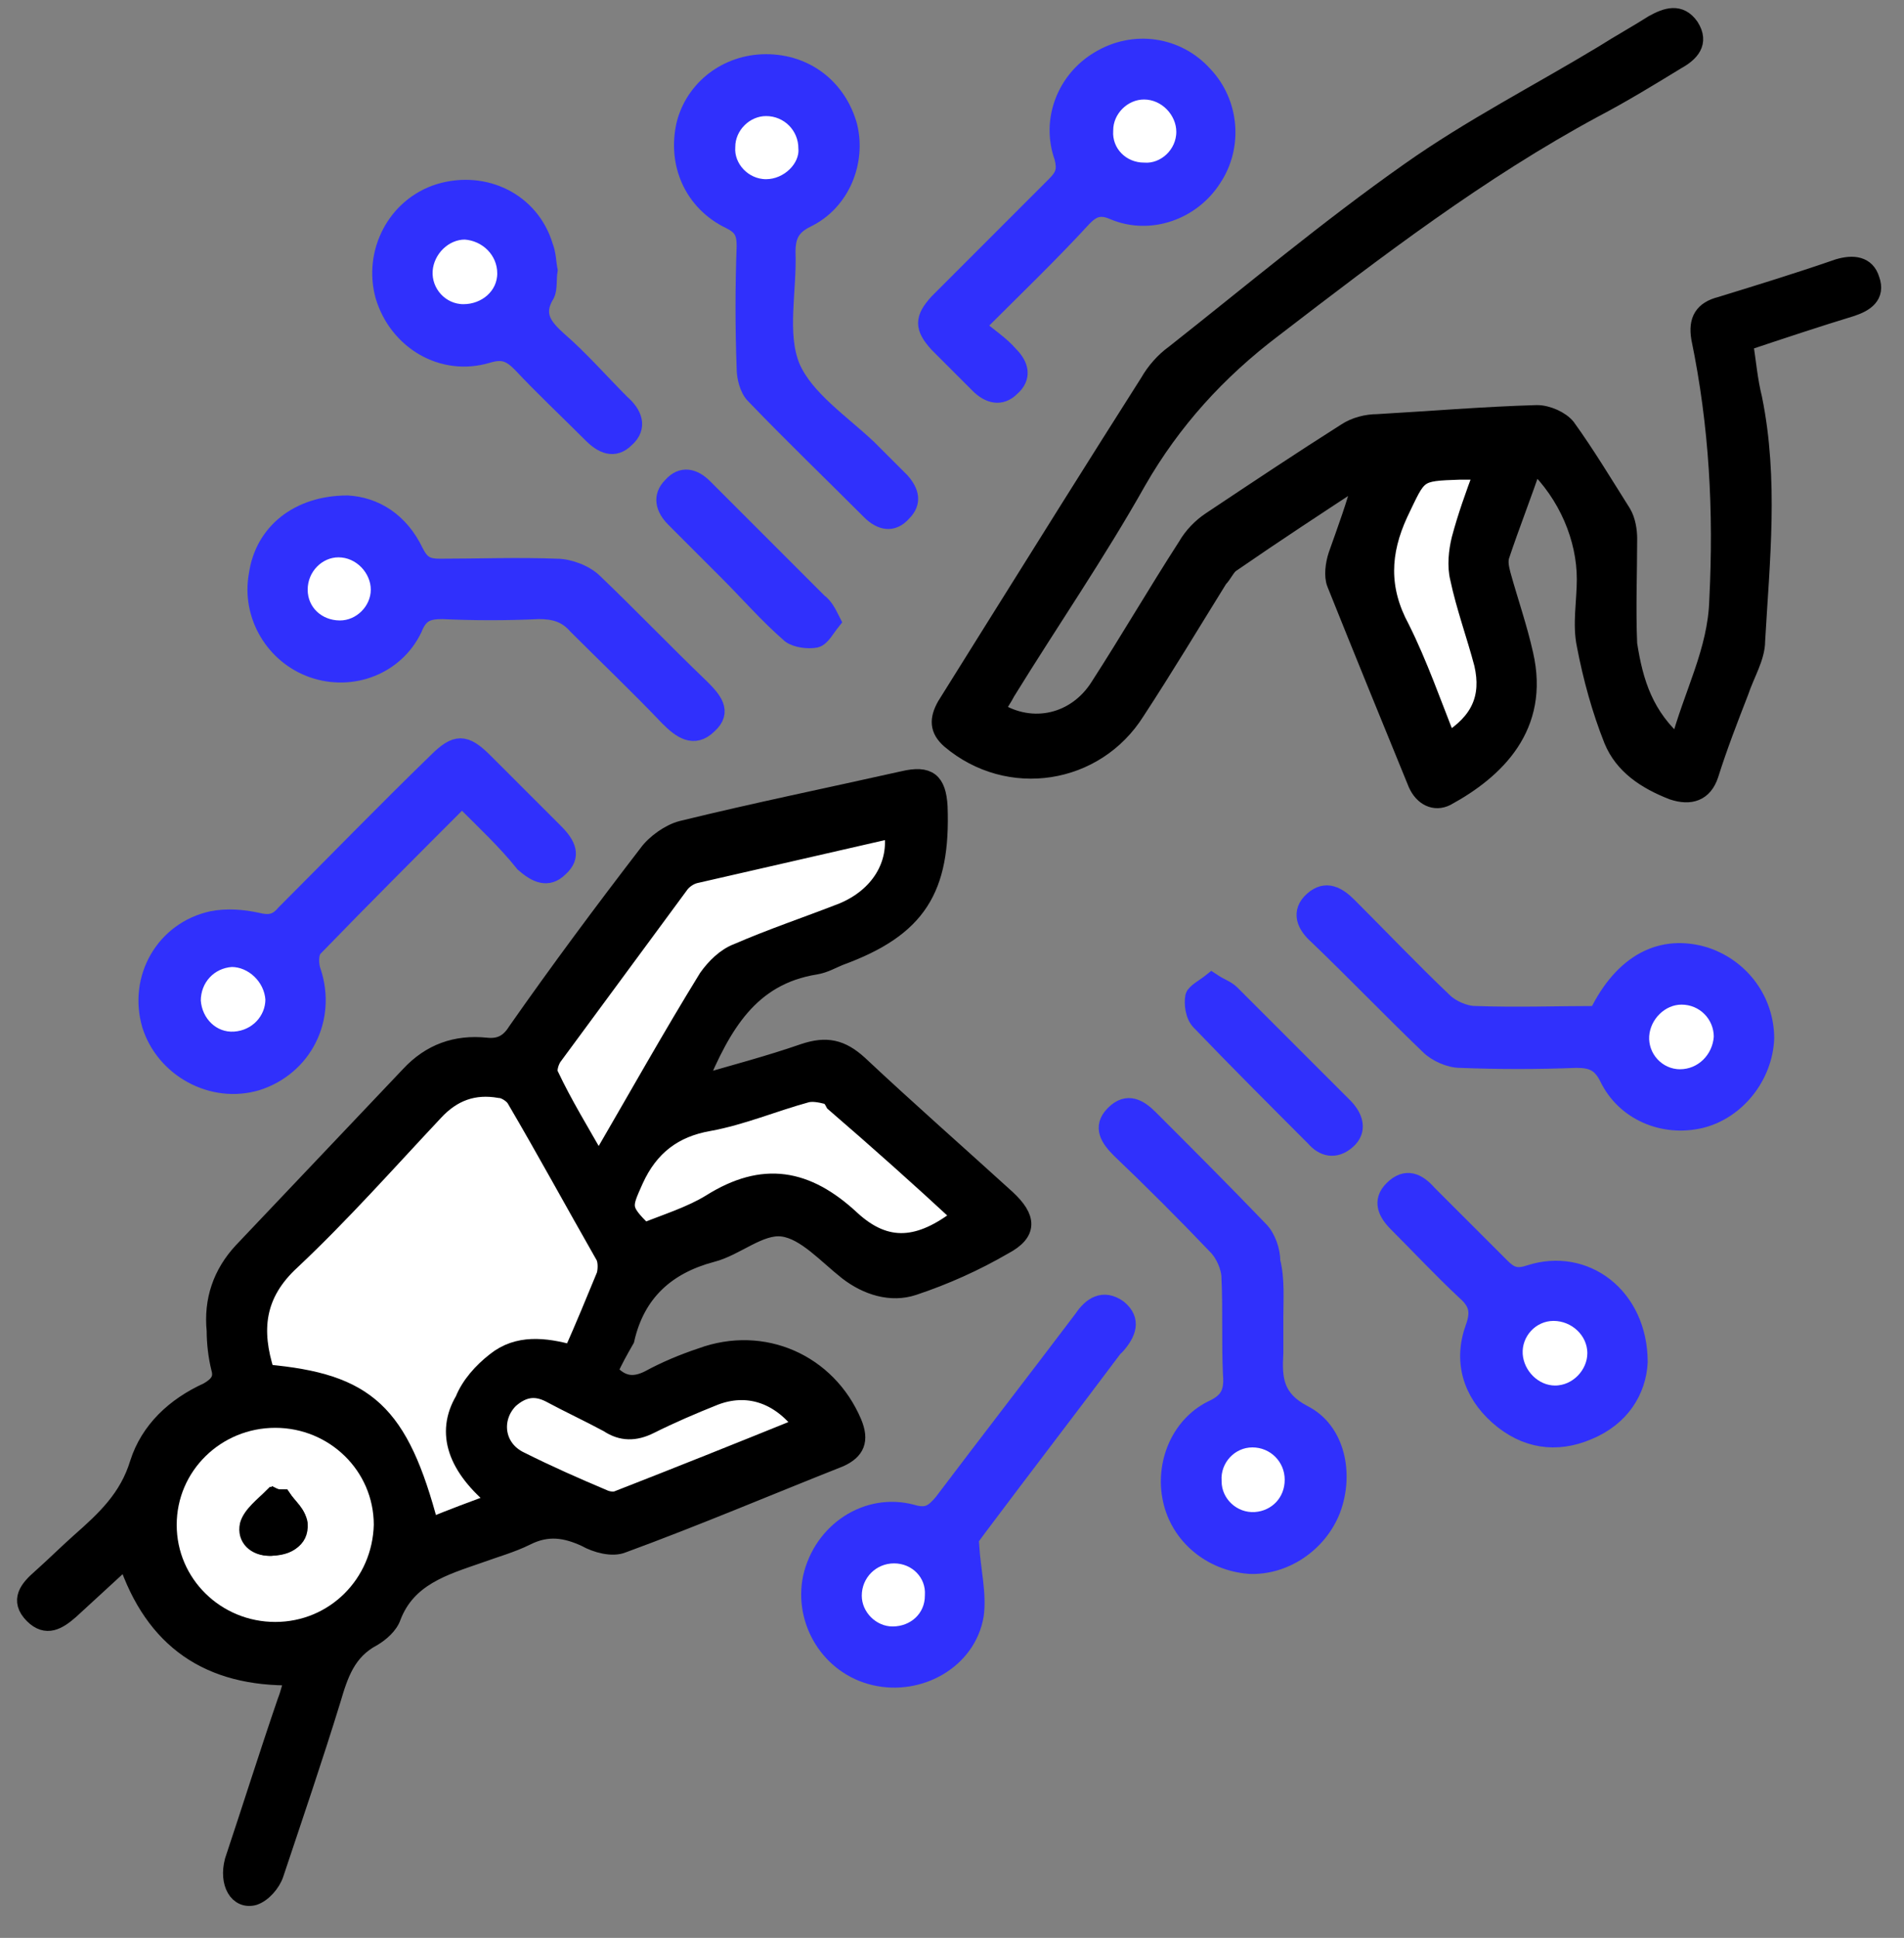 <svg width="57" height="58" viewBox="0 0 57 58" fill="none" xmlns="http://www.w3.org/2000/svg">
<rect x="0" y="0" width="57" height="58" fill="#808080" stroke="none"/>
<path d="M18.247 41.042C18.607 41.447 18.968 41.492 19.419 41.267C19.914 40.997 20.455 40.771 20.996 40.591C22.844 39.915 24.782 40.771 25.549 42.574C25.774 43.115 25.639 43.431 25.143 43.656C22.979 44.512 20.861 45.414 18.652 46.225C18.337 46.36 17.841 46.225 17.525 46.045C16.939 45.775 16.399 45.684 15.768 46C15.317 46.225 14.821 46.36 14.325 46.541C13.288 46.901 12.207 47.217 11.756 48.389C11.666 48.659 11.395 48.885 11.17 49.02C10.404 49.425 10.178 50.102 9.953 50.868C9.412 52.626 8.826 54.339 8.24 56.096C8.15 56.367 7.88 56.682 7.609 56.773C7.113 56.908 6.798 56.367 6.978 55.691C7.519 54.068 8.015 52.49 8.556 50.913C8.646 50.688 8.691 50.462 8.781 50.192C6.257 50.237 4.589 49.11 3.778 46.676C3.192 47.217 2.651 47.713 2.11 48.209C1.749 48.524 1.389 48.749 0.983 48.344C0.532 47.893 0.848 47.532 1.209 47.217C1.614 46.856 1.975 46.496 2.38 46.135C3.147 45.459 3.823 44.828 4.138 43.791C4.454 42.8 5.22 42.078 6.212 41.628C6.527 41.447 6.663 41.267 6.572 40.952C6.482 40.591 6.437 40.185 6.437 39.825C6.347 38.923 6.617 38.112 7.248 37.436C8.916 35.678 10.584 33.92 12.252 32.162C12.883 31.486 13.649 31.215 14.55 31.306C14.956 31.351 15.227 31.215 15.452 30.855C16.714 29.052 18.021 27.294 19.373 25.536C19.599 25.221 20.05 24.905 20.41 24.815C22.619 24.274 24.828 23.823 27.036 23.328C27.802 23.147 28.073 23.373 28.118 24.139C28.208 26.618 27.487 27.79 25.143 28.646C24.918 28.736 24.692 28.872 24.422 28.917C22.439 29.232 21.627 30.72 20.906 32.432C21.988 32.117 23.024 31.846 24.061 31.486C24.737 31.261 25.188 31.351 25.729 31.846C27.171 33.199 28.659 34.506 30.146 35.858C30.777 36.444 30.822 36.895 30.056 37.3C29.2 37.796 28.298 38.202 27.352 38.517C26.675 38.743 25.954 38.517 25.368 38.067C24.737 37.571 24.106 36.85 23.43 36.76C22.754 36.669 22.033 37.346 21.312 37.526C19.959 37.886 19.058 38.698 18.742 40.095C18.562 40.411 18.382 40.726 18.247 41.042ZM14.866 44.918C13.649 43.926 13.288 42.89 13.784 41.808C14.01 41.357 14.37 40.952 14.731 40.636C15.407 40.14 16.218 40.185 17.03 40.411C17.39 39.599 17.706 38.833 18.021 38.067C18.066 37.886 18.066 37.661 17.976 37.481C17.12 35.903 16.218 34.371 15.317 32.793C15.227 32.658 15.046 32.523 14.866 32.523C14.1 32.432 13.469 32.613 12.928 33.199C11.53 34.731 10.133 36.264 8.646 37.661C7.564 38.653 7.519 39.78 7.88 40.997C10.899 41.267 11.891 42.169 12.793 45.594C13.514 45.414 14.145 45.188 14.866 44.918ZM17.931 34.641C19.058 32.703 20.095 30.855 21.176 29.052C21.357 28.736 21.717 28.466 22.078 28.286C23.115 27.835 24.196 27.519 25.233 27.069C26.315 26.618 26.856 25.716 26.721 24.635C24.737 25.085 22.799 25.491 20.816 25.987C20.636 26.032 20.5 26.167 20.365 26.302C19.103 28.015 17.841 29.728 16.579 31.441C16.489 31.576 16.399 31.846 16.489 31.982C16.939 32.883 17.39 33.695 17.931 34.641ZM8.24 48.794C9.998 48.794 11.44 47.352 11.44 45.639C11.44 43.881 9.998 42.484 8.24 42.484C6.482 42.484 5.04 43.926 5.04 45.639C5.04 47.397 6.482 48.794 8.24 48.794ZM28.749 36.399C27.487 35.272 26.27 34.145 25.008 33.019C24.918 32.928 24.872 32.838 24.782 32.793C24.602 32.748 24.377 32.703 24.196 32.748C23.205 33.019 22.258 33.379 21.267 33.604C20.185 33.83 19.464 34.326 19.058 35.317C18.697 36.084 18.652 36.174 19.328 36.85C20.005 36.579 20.726 36.399 21.312 35.993C22.889 35.002 24.196 35.182 25.549 36.489C26.54 37.481 27.577 37.346 28.749 36.399ZM24.016 42.664C23.25 41.718 22.348 41.447 21.357 41.853C20.726 42.123 20.05 42.394 19.419 42.709C18.968 42.935 18.607 42.89 18.157 42.664C17.57 42.349 16.985 42.033 16.398 41.763C15.948 41.538 15.587 41.628 15.227 41.943C14.641 42.484 14.776 43.386 15.542 43.746C16.354 44.152 17.21 44.512 18.021 44.873C18.157 44.918 18.337 44.963 18.427 44.918C20.32 44.152 22.123 43.386 24.016 42.664Z" fill="black" stroke="black" stroke-width="0.5" stroke-miterlimit="10"/>
<path d="M50.249 22.291C50.655 20.758 51.376 19.496 51.421 17.963C51.556 15.304 51.421 12.735 50.88 10.121C50.79 9.58 50.971 9.264 51.511 9.129C52.683 8.768 53.855 8.408 55.027 8.002C55.478 7.867 55.884 7.912 56.019 8.363C56.199 8.859 55.839 9.084 55.433 9.219C54.396 9.535 53.314 9.895 52.233 10.256C52.323 10.842 52.368 11.383 52.503 11.924C52.999 14.358 52.728 16.792 52.593 19.18C52.593 19.676 52.278 20.172 52.097 20.713C51.782 21.524 51.466 22.336 51.196 23.192C51.016 23.733 50.61 23.868 50.069 23.688C49.258 23.372 48.582 22.922 48.266 22.155C47.906 21.254 47.635 20.262 47.455 19.316C47.32 18.685 47.455 18.009 47.455 17.332C47.455 16.116 46.914 14.808 45.922 13.862C45.607 14.808 45.246 15.71 44.931 16.656C44.886 16.837 44.931 17.017 44.976 17.197C45.201 18.009 45.471 18.775 45.652 19.586C46.148 21.75 44.795 23.057 43.308 23.868C42.947 24.049 42.587 23.868 42.406 23.463C41.595 21.479 40.784 19.496 39.972 17.468C39.882 17.242 39.927 16.882 40.017 16.611C40.288 15.845 40.558 15.124 40.784 14.267C39.477 15.124 38.169 15.98 36.862 16.882C36.727 16.972 36.637 17.197 36.502 17.332C35.69 18.64 34.879 19.992 34.023 21.299C32.806 23.237 30.191 23.643 28.433 22.155C28.073 21.84 28.073 21.524 28.298 21.119C28.749 20.398 29.2 19.676 29.65 18.955C31.228 16.431 32.806 13.907 34.383 11.428C34.563 11.112 34.834 10.797 35.15 10.571C37.493 8.723 39.747 6.83 42.181 5.117C44.029 3.81 46.057 2.773 47.996 1.602C48.492 1.286 48.987 1.016 49.483 0.7C49.889 0.475 50.294 0.339 50.61 0.79C50.925 1.286 50.61 1.602 50.204 1.827C49.393 2.323 48.582 2.819 47.725 3.269C44.3 5.117 41.234 7.461 38.124 9.85C36.457 11.112 35.104 12.6 34.068 14.403C32.851 16.566 31.453 18.595 30.146 20.713C30.056 20.893 29.921 21.074 29.831 21.254C30.913 21.93 32.22 21.614 32.896 20.533C33.797 19.136 34.609 17.738 35.51 16.341C35.69 16.025 35.961 15.755 36.231 15.575C37.584 14.673 38.936 13.772 40.288 12.915C40.558 12.735 40.919 12.645 41.234 12.645C42.812 12.555 44.435 12.419 46.012 12.374C46.328 12.374 46.734 12.555 46.914 12.78C47.5 13.591 48.041 14.493 48.582 15.349C48.717 15.575 48.762 15.89 48.762 16.116C48.762 17.152 48.717 18.189 48.762 19.271C48.942 20.443 49.258 21.434 50.249 22.291ZM44.525 14.087C44.255 14.087 44.074 14.087 43.849 14.087C42.542 14.132 42.587 14.177 42.046 15.349C41.505 16.521 41.46 17.603 42.091 18.775C42.677 19.857 43.038 21.029 43.488 22.155C44.435 21.524 44.75 20.803 44.525 19.857C44.3 19 43.984 18.144 43.804 17.287C43.714 16.927 43.759 16.476 43.849 16.116C43.984 15.439 44.255 14.808 44.525 14.087Z" fill="black" stroke="black" stroke-width="0.5" stroke-miterlimit="10"/>
<path d="M13.829 23.913C12.297 25.446 10.854 26.888 9.412 28.376C9.277 28.511 9.277 28.872 9.367 29.097C9.818 30.494 9.097 31.937 7.699 32.387C6.347 32.793 4.905 31.982 4.499 30.674C4.093 29.277 4.905 27.835 6.347 27.519C6.798 27.429 7.294 27.474 7.699 27.564C8.06 27.654 8.285 27.61 8.511 27.339C10.043 25.806 11.53 24.274 13.063 22.787C13.649 22.201 13.919 22.201 14.505 22.787C15.227 23.508 15.903 24.184 16.624 24.905C16.985 25.266 17.165 25.626 16.759 25.987C16.399 26.347 16.038 26.167 15.677 25.852C15.136 25.175 14.505 24.59 13.829 23.913ZM6.933 28.691C6.257 28.691 5.716 29.277 5.761 29.953C5.806 30.629 6.347 31.125 7.023 31.125C7.654 31.08 8.195 30.539 8.195 29.908C8.195 29.232 7.609 28.691 6.933 28.691Z" fill="#3030FC" stroke="#3030FC" stroke-width="0.5" stroke-miterlimit="10"/>
<path d="M10.404 15.079C11.215 15.124 11.981 15.575 12.432 16.521C12.612 16.882 12.793 16.972 13.153 16.972C14.325 16.972 15.497 16.927 16.669 16.972C17.03 16.972 17.525 17.152 17.796 17.423C18.878 18.459 19.914 19.541 20.996 20.578C21.357 20.939 21.672 21.299 21.221 21.705C20.771 22.155 20.365 21.84 20.005 21.479C19.103 20.533 18.156 19.631 17.255 18.73C16.939 18.369 16.579 18.279 16.128 18.279C15.181 18.324 14.19 18.324 13.243 18.279C12.793 18.279 12.567 18.369 12.387 18.82C11.846 19.947 10.539 20.443 9.367 20.037C8.195 19.631 7.474 18.414 7.699 17.197C7.88 15.935 8.916 15.079 10.404 15.079ZM8.961 17.648C8.961 18.324 9.502 18.865 10.178 18.82C10.809 18.82 11.35 18.279 11.35 17.648C11.35 16.972 10.809 16.431 10.133 16.431C9.502 16.431 8.961 16.972 8.961 17.648Z" fill="#3030FC" stroke="#3030FC" stroke-width="0.5" stroke-miterlimit="10"/>
<path d="M47.815 30.359C48.582 28.781 49.754 28.195 51.061 28.601C52.142 28.962 52.864 29.953 52.864 31.08C52.819 32.207 52.007 33.244 50.925 33.514C49.799 33.785 48.627 33.289 48.131 32.252C47.905 31.801 47.635 31.711 47.184 31.711C46.012 31.756 44.886 31.756 43.714 31.711C43.398 31.711 42.992 31.531 42.767 31.305C41.64 30.224 40.558 29.097 39.431 28.015C39.071 27.7 38.891 27.294 39.296 26.933C39.702 26.573 40.062 26.798 40.378 27.114C41.325 28.06 42.271 29.052 43.218 29.953C43.443 30.179 43.849 30.359 44.164 30.359C45.426 30.404 46.598 30.359 47.815 30.359ZM50.294 32.252C50.971 32.252 51.511 31.711 51.511 31.035C51.511 30.359 50.971 29.818 50.294 29.818C49.663 29.818 49.122 30.359 49.077 30.99C49.077 31.666 49.618 32.252 50.294 32.252Z" fill="#3030FC" stroke="#3030FC" stroke-width="0.5" stroke-miterlimit="10"/>
<path d="M22.934 1.872C24.151 1.872 25.098 2.638 25.413 3.765C25.684 4.847 25.188 6.064 24.151 6.56C23.701 6.785 23.565 7.055 23.565 7.551C23.61 8.678 23.295 9.985 23.701 10.977C24.106 11.924 25.188 12.645 25.999 13.411C26.315 13.726 26.675 14.087 26.991 14.403C27.262 14.718 27.352 15.034 27.036 15.349C26.721 15.71 26.36 15.62 26.044 15.304C24.872 14.132 23.701 13.005 22.574 11.833C22.393 11.653 22.303 11.293 22.303 11.022C22.258 9.805 22.258 8.588 22.303 7.371C22.303 6.965 22.213 6.785 21.853 6.605C20.726 6.064 20.23 4.892 20.5 3.72C20.771 2.638 21.762 1.872 22.934 1.872ZM22.934 5.613C23.565 5.613 24.151 5.027 24.151 4.396C24.151 3.72 23.565 3.179 22.934 3.179C22.303 3.179 21.762 3.72 21.762 4.351C21.762 5.027 22.303 5.613 22.934 5.613Z" fill="#3030FC" stroke="#3030FC" stroke-width="0.5" stroke-miterlimit="10"/>
<path d="M38.169 39.464C38.169 39.825 38.169 40.14 38.169 40.501C38.124 41.267 38.169 41.853 39.026 42.304C40.017 42.8 40.288 44.107 39.882 45.188C39.477 46.225 38.44 46.901 37.403 46.856C36.231 46.766 35.285 45.955 35.059 44.873C34.834 43.836 35.285 42.664 36.276 42.169C36.772 41.943 36.907 41.673 36.862 41.132C36.817 40.185 36.862 39.194 36.817 38.247C36.817 37.931 36.637 37.526 36.411 37.3C35.465 36.309 34.518 35.362 33.527 34.416C33.211 34.1 32.941 33.74 33.346 33.334C33.752 32.928 34.113 33.154 34.428 33.469C35.51 34.551 36.637 35.678 37.719 36.805C37.944 37.03 38.079 37.436 38.079 37.751C38.215 38.292 38.169 38.878 38.169 39.464ZM37.493 43.07C36.862 43.07 36.276 43.701 36.321 44.332C36.366 45.008 36.907 45.504 37.583 45.504C38.215 45.459 38.71 44.963 38.71 44.287C38.71 43.566 38.124 43.025 37.493 43.07Z" fill="#3030FC" stroke="#3030FC" stroke-width="0.5" stroke-miterlimit="10"/>
<path d="M29.064 46.27C29.11 46.991 29.29 47.713 29.2 48.344C28.974 49.696 27.532 50.507 26.18 50.192C24.828 49.876 24.016 48.524 24.287 47.217C24.602 45.819 25.954 44.918 27.306 45.279C27.757 45.414 27.938 45.279 28.208 44.963C29.605 43.115 31.003 41.312 32.4 39.464C32.67 39.058 33.031 38.833 33.482 39.148C33.932 39.509 33.752 39.915 33.437 40.275C33.392 40.32 33.392 40.32 33.346 40.365C31.994 42.169 30.642 43.926 29.29 45.729C29.155 45.91 29.019 46.09 28.884 46.315C28.929 46.27 28.974 46.27 29.064 46.27ZM27.938 47.758C27.938 47.082 27.442 46.541 26.766 46.541C26.09 46.541 25.549 47.082 25.549 47.758C25.549 48.389 26.09 48.93 26.721 48.93C27.397 48.975 27.938 48.479 27.938 47.758Z" fill="#3030FC" stroke="#3030FC" stroke-width="0.5" stroke-miterlimit="10"/>
<path d="M29.245 9.76C29.605 10.076 29.966 10.301 30.236 10.617C30.552 10.932 30.642 11.293 30.281 11.608C29.966 11.924 29.605 11.834 29.29 11.518C28.884 11.112 28.479 10.707 28.073 10.301C27.622 9.805 27.622 9.535 28.073 9.039C29.245 7.867 30.417 6.695 31.589 5.523C31.859 5.253 31.904 5.072 31.814 4.712C31.408 3.585 31.904 2.368 32.896 1.782C33.932 1.151 35.24 1.331 36.051 2.233C36.862 3.089 36.952 4.396 36.321 5.343C35.69 6.334 34.428 6.785 33.346 6.334C32.941 6.154 32.715 6.244 32.445 6.515C31.453 7.596 30.417 8.588 29.245 9.76ZM35.465 3.945C35.465 3.269 34.924 2.728 34.248 2.728C33.617 2.728 33.076 3.224 33.076 3.9C33.076 4.577 33.572 5.117 34.248 5.117C34.879 5.162 35.465 4.622 35.465 3.945Z" fill="#3030FC" stroke="#3030FC" stroke-width="0.5" stroke-miterlimit="10"/>
<path d="M16.444 8.092C16.399 8.363 16.444 8.633 16.354 8.814C15.993 9.4 16.263 9.76 16.714 10.166C17.39 10.752 17.976 11.428 18.607 12.059C18.968 12.374 19.148 12.78 18.742 13.141C18.382 13.501 18.021 13.321 17.706 13.005C16.985 12.284 16.263 11.608 15.587 10.887C15.272 10.572 15.046 10.481 14.596 10.617C13.243 11.022 11.891 10.211 11.486 8.859C11.125 7.551 11.846 6.154 13.153 5.749C14.505 5.343 15.903 6.019 16.308 7.371C16.399 7.597 16.399 7.867 16.444 8.092ZM15.136 8.183C15.136 7.506 14.596 6.966 13.965 6.92C13.334 6.92 12.793 7.461 12.748 8.092C12.703 8.768 13.243 9.309 13.919 9.354C14.551 9.354 15.091 8.859 15.136 8.183Z" fill="#3030FC" stroke="#3030FC" stroke-width="0.5" stroke-miterlimit="10"/>
<path d="M49.077 40.771C49.032 41.627 48.536 42.439 47.545 42.844C46.598 43.25 45.652 43.115 44.84 42.394C44.029 41.673 43.759 40.726 44.119 39.734C44.3 39.239 44.209 38.968 43.849 38.653C43.128 37.977 42.497 37.3 41.821 36.624C41.505 36.309 41.325 35.948 41.685 35.588C42.091 35.182 42.452 35.362 42.767 35.723C43.488 36.444 44.209 37.165 44.931 37.886C45.201 38.157 45.381 38.247 45.787 38.112C47.455 37.571 49.077 38.788 49.077 40.771ZM47.77 40.501C47.77 39.825 47.184 39.284 46.508 39.329C45.832 39.329 45.291 39.915 45.336 40.591C45.381 41.222 45.922 41.763 46.553 41.763C47.229 41.718 47.77 41.132 47.77 40.501Z" fill="#3030FC" stroke="#3030FC" stroke-width="0.5" stroke-miterlimit="10"/>
<path d="M36.276 29.367C36.547 29.548 36.727 29.593 36.862 29.728C37.989 30.855 39.116 31.982 40.243 33.108C40.558 33.424 40.694 33.83 40.333 34.145C39.972 34.461 39.612 34.371 39.341 34.055C38.215 32.928 37.042 31.756 35.916 30.584C35.735 30.404 35.69 30.043 35.735 29.818C35.78 29.683 36.051 29.548 36.276 29.367Z" fill="#3030FC" stroke="#3030FC" stroke-width="0.5" stroke-miterlimit="10"/>
<path d="M24.918 18.595C24.737 18.82 24.602 19.09 24.422 19.135C24.196 19.18 23.836 19.135 23.655 19C22.979 18.414 22.393 17.738 21.762 17.107C21.221 16.566 20.726 16.07 20.185 15.53C19.869 15.214 19.779 14.853 20.095 14.538C20.41 14.177 20.771 14.267 21.086 14.583C22.213 15.71 23.385 16.882 24.512 18.009C24.692 18.144 24.782 18.324 24.918 18.595Z" fill="#3030FC" stroke="#3030FC" stroke-width="0.5" stroke-miterlimit="10"/>
<path d="M14.866 44.918C14.145 45.189 13.514 45.414 12.883 45.684C11.981 42.259 10.99 41.357 7.97 41.087C7.564 39.825 7.654 38.743 8.736 37.751C10.223 36.354 11.621 34.776 13.018 33.289C13.559 32.703 14.19 32.478 14.956 32.613C15.091 32.613 15.317 32.748 15.407 32.883C16.308 34.416 17.165 35.993 18.066 37.571C18.157 37.706 18.157 37.977 18.111 38.157C17.796 38.923 17.48 39.69 17.12 40.501C16.308 40.276 15.497 40.185 14.821 40.726C14.415 41.042 14.055 41.447 13.874 41.898C13.289 42.89 13.649 43.926 14.866 44.918Z" fill="white" stroke="black" stroke-width="0.5" stroke-miterlimit="10"/>
<path d="M17.923 34.799C17.382 33.852 16.886 33.041 16.48 32.184C16.39 32.049 16.48 31.779 16.57 31.643C17.833 29.931 19.095 28.218 20.357 26.505C20.447 26.37 20.627 26.235 20.808 26.189C22.791 25.739 24.729 25.288 26.712 24.837C26.892 25.874 26.306 26.821 25.225 27.271C24.188 27.677 23.106 28.038 22.07 28.488C21.709 28.623 21.393 28.939 21.168 29.255C20.086 31.012 19.05 32.861 17.923 34.799Z" fill="white" stroke="black" stroke-width="0.5" stroke-miterlimit="10"/>
<path d="M8.24 48.794C6.482 48.794 5.04 47.397 5.04 45.639C5.04 43.881 6.482 42.484 8.24 42.484C9.998 42.484 11.44 43.881 11.44 45.639C11.395 47.397 9.998 48.794 8.24 48.794ZM8.465 44.828C8.375 44.828 8.285 44.828 8.15 44.783C7.88 45.053 7.519 45.324 7.429 45.639C7.339 46.045 7.654 46.315 8.06 46.315C8.511 46.315 8.961 46.18 8.916 45.594C8.961 45.324 8.646 45.098 8.465 44.828Z" fill="white" stroke="black" stroke-width="0.5" stroke-miterlimit="10"/>
<path d="M28.749 36.399C27.532 37.346 26.54 37.436 25.504 36.489C24.151 35.227 22.844 35.002 21.267 35.993C20.681 36.354 19.959 36.579 19.283 36.85C18.607 36.174 18.652 36.129 19.013 35.317C19.464 34.326 20.185 33.785 21.221 33.604C22.213 33.424 23.16 33.019 24.151 32.748C24.332 32.703 24.557 32.748 24.737 32.793C24.828 32.793 24.918 32.928 24.963 33.019C26.27 34.145 27.532 35.272 28.749 36.399Z" fill="white" stroke="black" stroke-width="0.5" stroke-miterlimit="10"/>
<path d="M24.016 42.664C22.123 43.431 20.32 44.152 18.472 44.873C18.337 44.918 18.156 44.873 18.066 44.828C17.21 44.467 16.398 44.107 15.587 43.701C14.821 43.34 14.731 42.439 15.272 41.898C15.632 41.583 15.993 41.492 16.444 41.718C17.03 42.033 17.616 42.304 18.201 42.619C18.607 42.89 19.013 42.89 19.464 42.664C20.095 42.349 20.726 42.078 21.402 41.808C22.348 41.447 23.295 41.718 24.016 42.664Z" fill="white" stroke="black" stroke-width="0.5" stroke-miterlimit="10"/>
<path d="M44.382 14.106C44.112 14.827 43.886 15.458 43.706 16.134C43.616 16.495 43.571 16.945 43.661 17.306C43.841 18.162 44.157 19.019 44.382 19.875C44.608 20.867 44.292 21.588 43.345 22.174C42.895 21.047 42.489 19.875 41.948 18.793C41.317 17.622 41.362 16.54 41.903 15.368C42.489 14.151 42.399 14.151 43.706 14.106C43.886 14.106 44.112 14.106 44.382 14.106Z" fill="white" stroke="black" stroke-width="0.5" stroke-miterlimit="10"/>
<path d="M6.933 28.691C7.564 28.691 8.15 29.232 8.195 29.908C8.195 30.539 7.699 31.08 7.023 31.125C6.347 31.17 5.806 30.63 5.761 29.953C5.761 29.277 6.257 28.736 6.933 28.691Z" fill="white" stroke="#3030FC" stroke-width="0.5" stroke-miterlimit="10"/>
<path d="M8.961 17.648C8.961 16.972 9.502 16.431 10.133 16.431C10.809 16.431 11.35 17.017 11.35 17.648C11.35 18.279 10.809 18.82 10.178 18.82C9.502 18.82 8.961 18.324 8.961 17.648Z" fill="white" stroke="#3030FC" stroke-width="0.5" stroke-miterlimit="10"/>
<path d="M50.294 32.252C49.618 32.252 49.077 31.666 49.123 30.99C49.168 30.359 49.709 29.818 50.34 29.818C51.016 29.818 51.556 30.359 51.556 31.035C51.511 31.711 50.971 32.252 50.294 32.252Z" fill="white" stroke="#3030FC" stroke-width="0.5" stroke-miterlimit="10"/>
<path d="M22.934 5.613C22.258 5.613 21.717 5.027 21.762 4.396C21.762 3.765 22.303 3.224 22.934 3.224C23.61 3.224 24.151 3.765 24.151 4.441C24.196 5.027 23.61 5.613 22.934 5.613Z" fill="white" stroke="#3030FC" stroke-width="0.5" stroke-miterlimit="10"/>
<path d="M37.493 43.07C38.169 43.07 38.71 43.611 38.71 44.287C38.71 44.963 38.215 45.459 37.584 45.504C36.907 45.549 36.321 45.008 36.321 44.332C36.276 43.656 36.817 43.07 37.493 43.07Z" fill="white" stroke="#3030FC" stroke-width="0.5" stroke-miterlimit="10"/>
<path d="M27.938 47.758C27.938 48.434 27.397 48.929 26.721 48.929C26.09 48.929 25.549 48.389 25.549 47.758C25.549 47.081 26.09 46.541 26.766 46.541C27.442 46.541 27.983 47.081 27.938 47.758Z" fill="white" stroke="#3030FC" stroke-width="0.5" stroke-miterlimit="10"/>
<path d="M35.465 3.945C35.465 4.622 34.879 5.162 34.248 5.117C33.572 5.117 33.031 4.576 33.076 3.9C33.076 3.269 33.617 2.728 34.248 2.728C34.924 2.728 35.465 3.314 35.465 3.945Z" fill="white" stroke="#3030FC" stroke-width="0.5" stroke-miterlimit="10"/>
<path d="M15.136 8.182C15.136 8.859 14.551 9.354 13.874 9.354C13.198 9.354 12.657 8.768 12.703 8.092C12.748 7.461 13.289 6.92 13.919 6.92C14.596 6.965 15.136 7.506 15.136 8.182Z" fill="white" stroke="#3030FC" stroke-width="0.5" stroke-miterlimit="10"/>
<path d="M47.77 40.501C47.77 41.132 47.229 41.718 46.553 41.718C45.922 41.718 45.381 41.177 45.336 40.546C45.291 39.87 45.832 39.284 46.508 39.284C47.184 39.284 47.77 39.825 47.77 40.501Z" fill="white" stroke="#3030FC" stroke-width="0.5" stroke-miterlimit="10"/>
<path d="M8.466 44.828C8.646 45.098 8.916 45.324 8.961 45.594C9.006 46.135 8.556 46.27 8.105 46.315C7.699 46.315 7.339 46.045 7.474 45.639C7.564 45.324 7.925 45.053 8.195 44.783C8.285 44.828 8.375 44.828 8.466 44.828Z" fill="black" stroke="black" stroke-width="0.5" stroke-miterlimit="10"/>
</svg>
